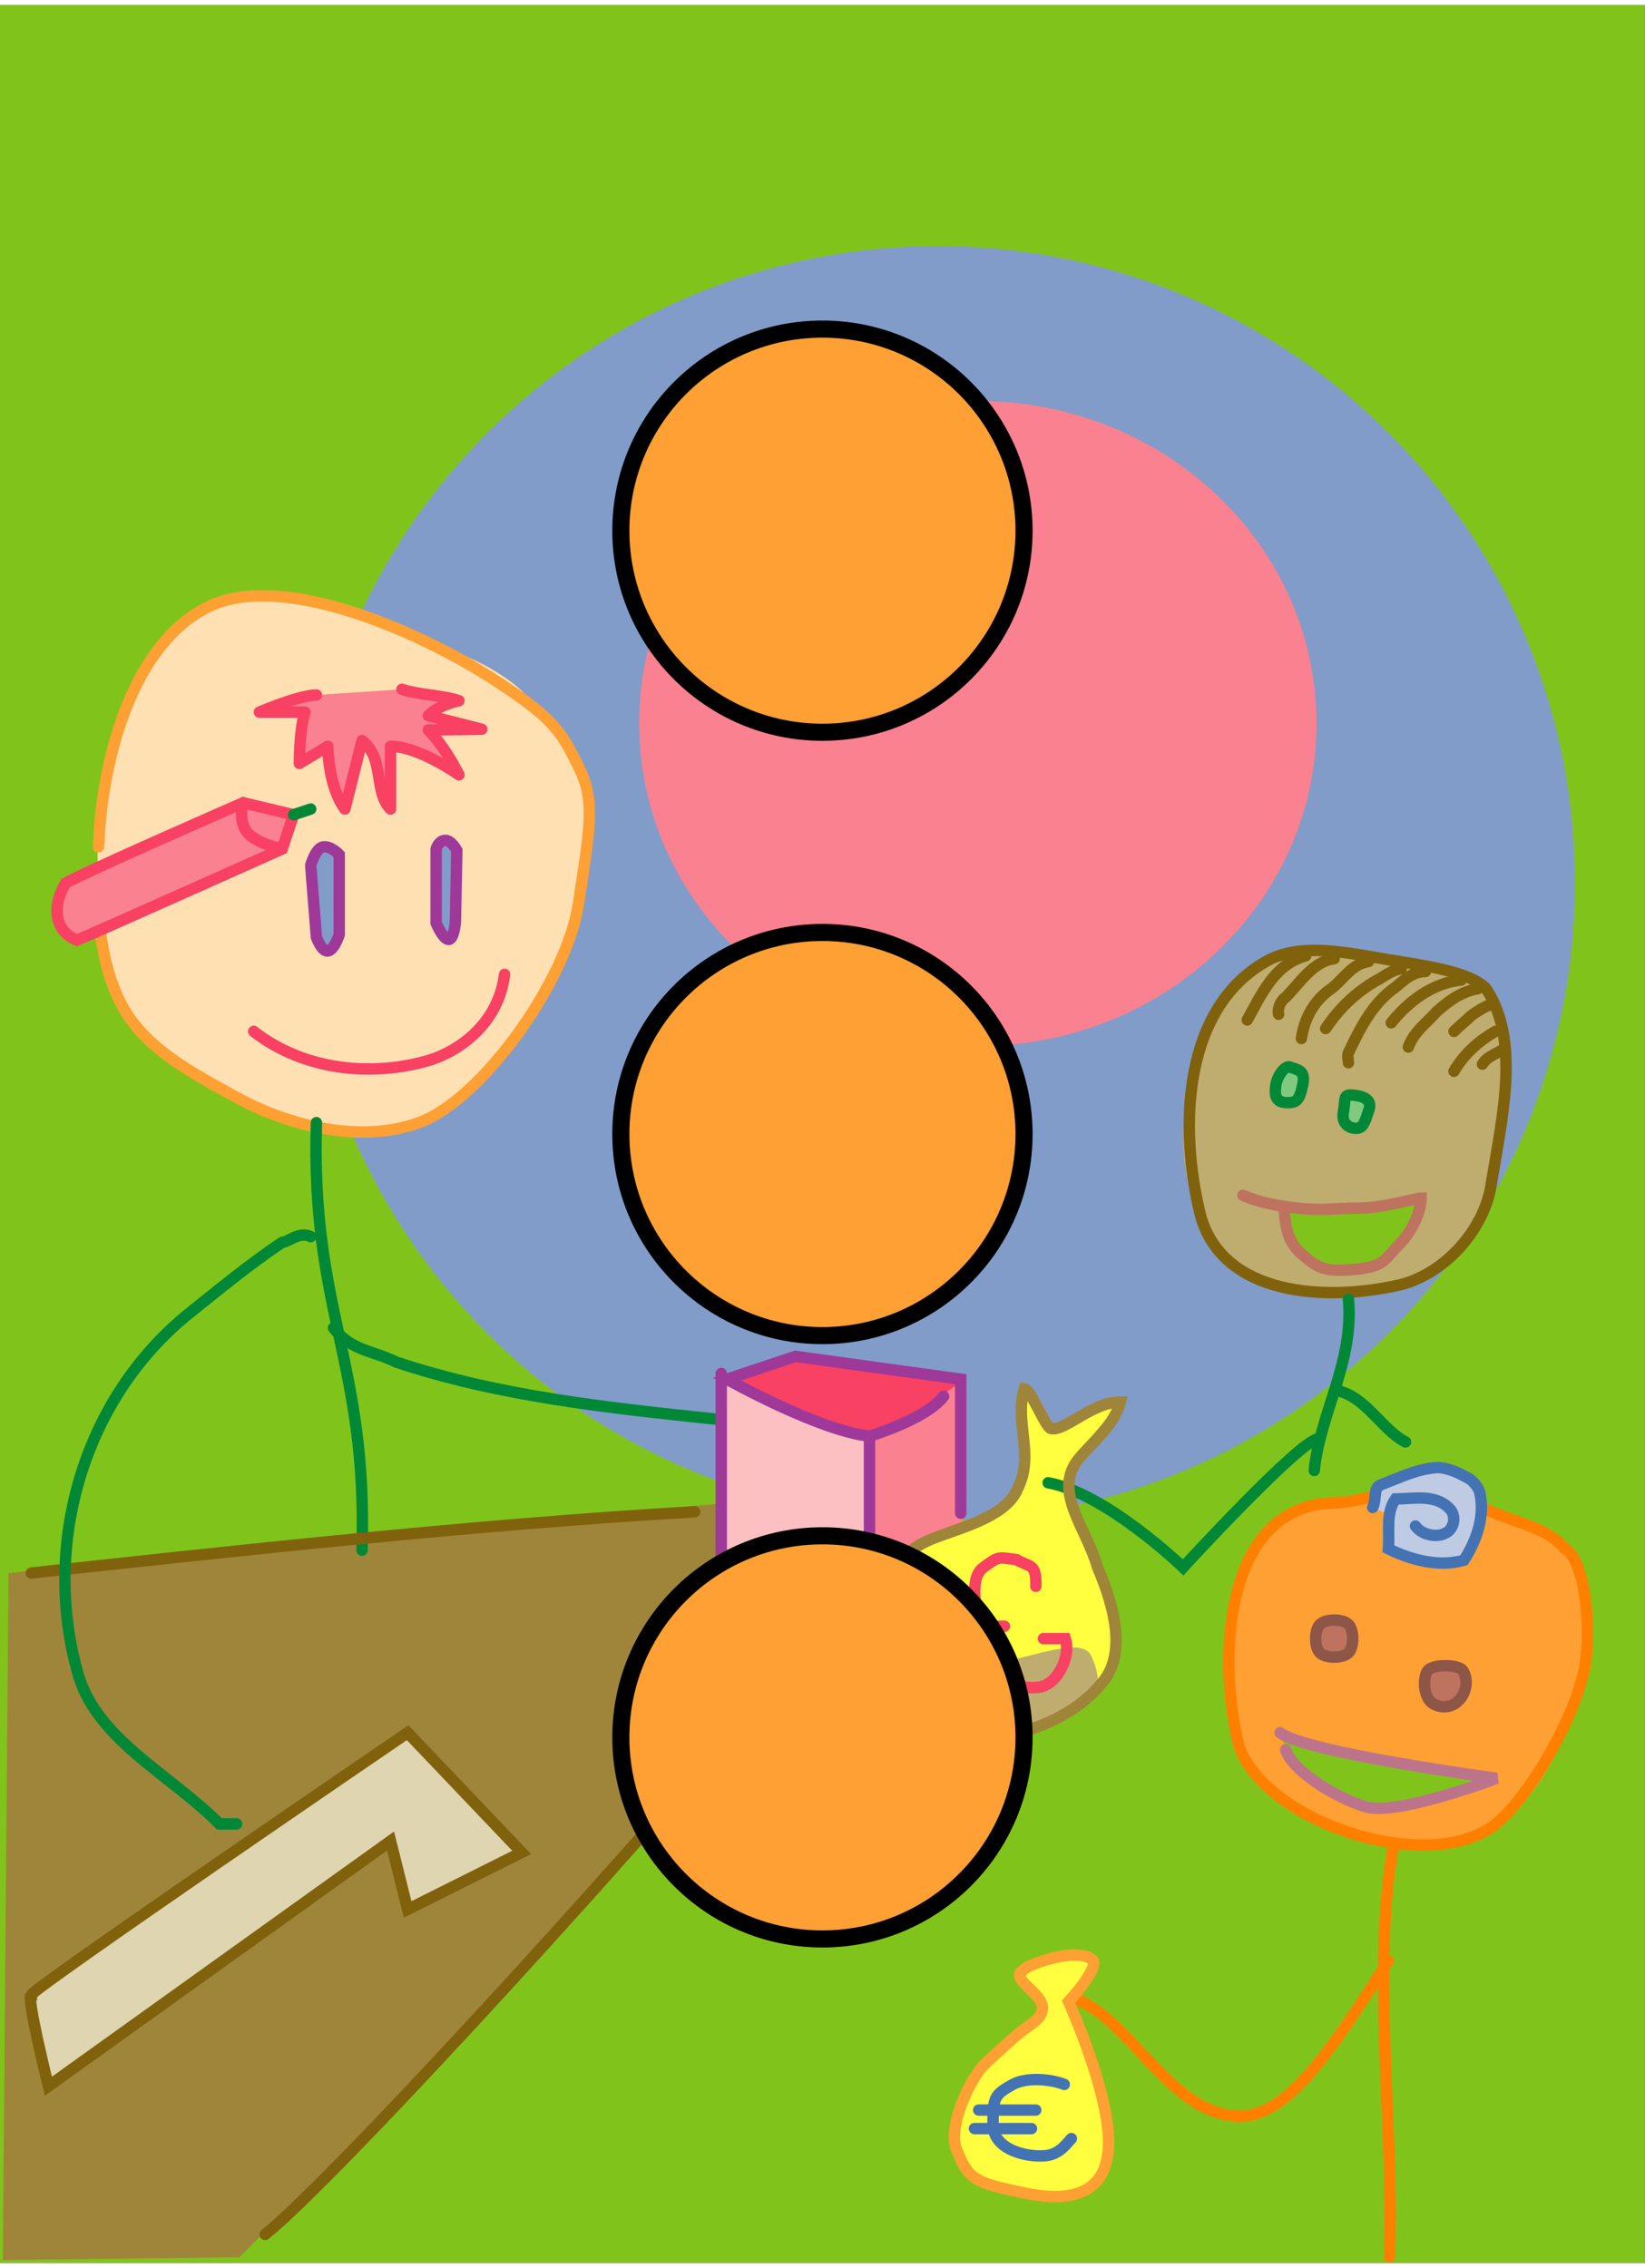 <svg xmlns="http://www.w3.org/2000/svg"
	xmlns:xlink="http://www.w3.org/1999/xlink"
	viewBox="10.3 0 577 792"
	width="588.06" height="810.837">
<rect x="10.3" y="0" width="577" height="792" fill="#333333" stroke="none"/>
<g id="scene">
        <set attributeName="opacity" to="1" 
		        fill="freeze" begin="btn1.click"/>
        <set attributeName="opacity" to="0" 
		        fill="freeze" begin="btn2.click"/>
        <set attributeName="opacity" to="0" 
		        fill="freeze" begin="scene.load"/>

<g>
<path fill="#80C41B" stroke="none" d="M 587.279 792L 587.279 0L 10.279 0L 10.279 792L 587.279 792z"/>
</g>
<g>
<path fill="#819CC9" stroke="none" d="M 339.284 531.444C 462.688 531.444 562.73 431.403 562.73 307.999C 562.73 184.595 462.688 84.553 339.284 84.553C 215.88 84.553 115.839 184.595 115.839 307.999C 115.839 431.403 215.88 531.444 339.284 531.444z"/>
<path fill="#9F853A" stroke="none" d="M 13.284 549.999L 141.284 535.999L 329.284 519.999L 204.284 678.999L 94.284 789.999L 11.284 790.999L 13.284 549.999z"/>
<path fill="#DFD5B0" stroke="none" d="M 19.284 696.999L 152.284 606.999L 194.284 646.999L 153.284 665.999L 147.284 643.999L 27.284 728.999L 19.284 696.999z"/>
<path fill="#FCC0C3" stroke="none" d="M 264.284 482.999L 289.284 472.999L 346.284 480.999L 345.284 543.999L 312.784 561.999L 262.784 543.499L 264.284 482.999z"/>
<path fill="#FA818F" stroke="none" d="M 315.618 502.332L 347.951 481.665L 347.951 537.332L 315.284 560.999L 315.618 502.332z"/>
<path fill="#F84163" stroke="none" d="M 264.284 482.999L 291.618 473.665L 347.951 482.665L 316.284 503.999L 264.284 482.999z"/>
<path fill="#FFFF40" stroke="none" d="M 393.951 591.665C 404.618 584.332 401.951 568.332 399.284 555.665C 396.618 542.999 383.618 522.332 385.951 513.999C 388.284 505.665 403.618 490.665 403.618 490.665L 380.284 498.999L 371.618 487.332L 369.618 485.665C 369.618 485.665 368.951 498.665 369.618 509.332C 370.284 519.999 368.618 521.332 360.951 528.332C 353.284 535.332 340.951 535.999 328.951 541.999C 316.951 547.999 316.618 555.999 310.951 581.332C 305.284 606.665 334.951 607.665 351.284 608.665C 351.284 608.665 368.951 605.999 375.951 603.332C 382.951 600.665 393.951 591.665 393.951 591.665z"/>
<path fill="#BFAC6F" stroke="none" d="M 351.284 608.665C 351.284 608.665 334.784 604.499 335.284 596.999C 335.784 589.499 349.284 584.499 365.284 580.499C 381.284 576.499 390.784 573.499 393.284 579.499C 395.784 585.499 396.784 590.999 392.284 594.499C 387.784 597.999 381.784 602.999 373.284 605.499C 364.784 607.999 351.284 608.665 351.284 608.665z"/>
<path fill="#FA818F" stroke="none" d="M 353.284 365.136C 418.891 365.136 472.078 314.482 472.078 251.999C 472.078 189.516 418.891 138.862 353.284 138.862C 287.677 138.862 234.49 189.516 234.49 251.999C 234.49 314.482 287.677 365.136 353.284 365.136z"/>
<path fill="#FEE0B3" stroke="none" d="M 46.319 324.616C 44.977 314.662 44.455 304.446 44.527 295.325C 44.54 293.736 44.57 292.181 44.618 290.665C 45.284 269.332 53.284 241.999 62.618 229.332C 71.951 216.665 83.951 210.665 83.951 210.665C 99.951 204.665 115.284 207.999 135.951 215.332C 156.618 222.665 183.284 227.999 197.284 244.665C 211.284 261.332 219.284 275.332 213.951 304.665C 208.618 333.999 205.284 349.332 189.284 365.999C 173.284 382.665 167.284 391.332 150.618 393.999C 133.951 396.665 121.951 397.332 103.284 388.665C 84.618 379.999 70.118 370.332 55.784 356.999C 48.272 350.01 48.033 337.338 46.319 324.616z"/>
<path fill="#FA818F" stroke="none" d="M 33.951 307.999L 95.284 279.332L 112.618 283.332L 108.618 295.332L 36.618 327.332C 36.618 327.332 30.618 323.332 29.951 316.665C 29.284 309.999 33.951 307.999 33.951 307.999z"/>
<path fill="#BFAC6F" stroke="none" d="M 453.034 335.999C 466.034 329.999 465.034 330.999 488.034 332.999C 511.034 334.999 526.034 338.999 533.034 347.999C 542.386 360.022 541.034 375.999 535.034 399.999C 529.034 423.999 525.784 437.999 513.784 443.499C 497.523 450.952 487.784 451.999 471.034 450.999C 445.37 449.467 439.284 442.999 431.284 425.999C 426.974 416.838 421.784 398.999 428.784 373.999C 435.784 348.999 453.034 335.999 453.034 335.999z"/>
<path fill="#FEA033" stroke="none" d="M 456.784 531.999C 474.784 524.499 467.284 527.999 480.284 525.499C 493.284 522.999 504.784 518.999 516.784 518.999C 525.416 518.999 520.784 523.999 530.784 527.499C 540.784 530.999 557.284 535.999 561.784 544.999C 566.284 553.999 570.284 573.499 566.284 587.499C 562.284 601.499 551.784 626.999 539.284 634.999C 526.784 642.999 509.784 649.999 489.284 642.499C 468.784 634.999 449.784 625.999 445.284 613.999C 440.784 601.999 438.284 580.499 442.284 565.499C 446.284 550.499 456.784 531.999 456.784 531.999z"/>
<path fill="#FFFF40" stroke="none" d="M 367.784 688.999C 367.784 688.999 376.784 685.749 382.284 685.249C 387.784 684.749 394.034 686.749 394.034 686.749L 385.284 700.249C 385.284 700.249 398.034 732.249 398.534 741.749C 399.034 751.249 397.534 765.249 388.034 767.499C 378.534 769.749 358.034 768.249 352.034 762.249C 346.034 756.249 343.784 744.999 347.034 737.749C 350.284 730.499 356.034 720.499 363.034 715.999C 370.034 711.499 375.784 702.999 375.784 702.999L 367.784 688.999z"/>
</g>
<g>
<path fill="none" stroke-width="4" stroke-linecap="round" stroke="#FEA033" d="M 45.458 324.508C 46.688 334.839 49.176 343.658 53.222 351.124C 61.284 365.999 77.159 374.249 93.222 383.124C 109.284 391.999 135.284 399.999 157.284 391.999C 179.284 383.999 209.159 342.249 213.222 315.124C 217.284 287.999 219.222 279.124 213.222 267.124C 207.222 255.124 205.159 250.249 181.222 235.124C 157.284 219.999 109.159 198.249 83.222 211.124C 57.284 223.999 47.159 262.249 45.222 289.124C 45.072 291.206 44.945 293.248 44.841 295.252"/>
<path fill="none" stroke-width="4" stroke-linecap="round" stroke="#008837" d="M 121.284 391.999C 119.284 457.999 139.284 475.999 137.284 541.999"/>
<path fill="none" stroke-width="4" stroke-linecap="round" stroke="#F84163" d="M 33.284 307.999C 40.951 303.665 95.608 279.796 95.608 279.796L 113.284 283.999L 109.284 295.999C 109.284 295.999 42.284 325.999 37.284 327.999C 29.605 324.927 28.242 316.571 33.284 307.999z"/>
<path fill="none" stroke-width="4" stroke-linecap="round" stroke="#008837" d="M 113.284 283.999L 119.284 281.999"/>
<path fill="none" stroke-width="4" stroke-linecap="round" stroke="#80620D" d="M 21.284 549.999C 89.404 542.594 176.164 532.997 253.961 528.514"/>
<path fill="none" stroke-width="4" stroke-linecap="round" stroke="#80620D" d="M 301.959 564.339C 241.489 638.65 126.465 763.785 103.284 781.999"/>
<path fill="none" stroke-width="4" stroke-linecap="round" stroke="#80620D" d="M 497.472 334.874C 483.11 332.48 467.472 328.874 455.472 334.874C 425.472 350.874 423.472 392.874 431.472 424.874C 439.472 452.874 475.472 454.874 501.472 448.874C 517.472 444.874 531.472 428.874 533.472 412.874C 537.472 388.874 543.472 362.874 531.472 344.874C 525.472 338.874 509.472 336.874 497.472 334.874z"/>
<path fill="none" stroke-width="4" stroke-linecap="round" stroke="#FF8000" d="M 479.097 525.374C 439.047 525.374 437.097 581.374 445.097 611.374C 455.097 637.374 509.097 655.374 533.097 639.374C 545.097 631.374 561.097 603.374 565.097 587.374C 569.097 575.374 567.097 545.374 559.097 541.374C 551.097 531.374 531.097 531.374 523.097 521.374C 517.097 515.374 487.097 525.374 479.097 525.374z"/>
<path fill="none" stroke-width="4" stroke-linecap="round" stroke="#FF8000" d="M 499.097 645.374C 491.097 689.374 499.597 745.874 497.597 789.874"/>
<path fill="none" stroke-width="4" stroke-linecap="round" stroke="#FF8000" d="M 497.284 685.999C 479.284 713.999 463.284 739.999 445.784 740.499C 421.111 741.204 406.284 704.999 386.284 698.999"/>
<path fill="none" stroke-width="4" stroke-linecap="round" stroke="#FEA033" d="M 385.097 700.374C 385.097 700.374 400.097 733.374 399.097 751.374C 398.097 769.374 383.639 770.459 369.097 767.374C 352.597 763.874 350.097 762.874 346.097 752.874C 342.097 744.874 350.761 726.724 356.097 721.874C 367.097 711.874 365.097 713.374 373.097 707.374C 383.097 699.374 363.097 693.374 369.097 689.374C 370.504 687.263 387.689 681.318 393.097 685.374C 397.097 687.374 385.097 700.374 385.097 700.374z"/>
<path fill="none" stroke-width="4" stroke-linecap="round" stroke="#4473B4" d="M 383.597 729.374C 378.597 727.374 370.097 726.874 365.597 729.374C 359.099 732.984 358.597 733.874 358.597 743.374C 358.597 752.374 370.553 755.028 377.097 754.374C 382.097 753.874 384.597 749.874 386.097 748.374"/>
<path fill="none" stroke-width="4" stroke-linecap="round" stroke="#4473B4" d="M 353.597 738.374C 360.097 738.374 367.097 738.374 373.597 738.374"/>
<path fill="none" stroke-width="4" stroke-linecap="round" stroke="#4473B4" d="M 352.097 744.874C 358.597 744.874 365.597 744.874 372.097 744.874"/>
<path fill="none" stroke-width="4" stroke-linecap="round" stroke="#008837" d="M 127.284 463.999C 133.284 471.999 141.284 471.999 149.284 475.999C 185.284 487.999 223.284 491.999 261.284 495.999"/>
<path fill="none" stroke-width="4" stroke-linecap="round" stroke="#008837" d="M 119.284 431.999C 115.284 429.999 111.284 433.999 109.284 433.999C 97.284 441.999 85.284 451.999 75.284 459.999C 39.284 489.999 25.284 539.999 37.284 583.999C 43.284 607.999 69.284 619.999 87.284 637.999C 89.284 637.999 91.284 637.999 93.284 637.999"/>
<path fill="none" stroke-width="4" stroke-linecap="round" stroke="#80620D" d="M 153.284 605.999L 193.284 647.999L 153.284 667.999L 147.284 643.999L 27.284 729.999C 27.284 729.999 19.284 697.999 21.284 697.999C 21.284 695.999 153.284 605.999 153.284 605.999z"/>
<path fill="none" stroke-width="4" stroke-linecap="round" stroke="#F84163" d="M 99.284 359.999C 117.284 373.999 141.284 375.999 161.284 369.999C 173.284 365.999 185.284 355.999 187.284 339.999"/>
<path fill="#819CC9" stroke-width="4" stroke-linecap="round" stroke="#9E3999" d="M 129.284 325.999C 129.284 315.999 129.284 307.999 129.284 297.999C 129.284 297.999 126.534 294.999 123.784 295.249C 121.034 295.499 119.284 301.749 119.284 301.749L 121.284 326.999C 121.284 326.999 123.284 332.499 125.534 331.749C 127.784 330.999 129.284 325.999 129.284 325.999z"/>
<path fill="#819CC9" stroke-width="4" stroke-linecap="round" stroke="#9E3999" d="M 163.284 321.999C 163.284 313.999 163.284 303.999 163.284 295.999C 163.284 295.999 164.034 293.249 166.284 292.999C 168.534 292.749 170.534 296.499 170.534 296.499L 170.034 321.749C 170.034 321.749 169.534 327.999 167.534 327.749C 165.534 327.499 163.284 321.999 163.284 321.999z"/>
<path fill="#80C41B" stroke-width="4" stroke-linecap="round" stroke="#BD748B" d="M 459.284 605.999C 468.284 612.999 535.284 621.999 535.284 621.999C 535.284 621.999 500.284 635.332 489.284 631.999C 478.284 628.665 463.284 618.999 461.284 611.999"/>
<path fill="#BE735F" stroke-width="4" stroke-linecap="round" stroke="#8E5647" d="M 473.284 577.999C 475.284 579.999 481.284 579.999 483.284 577.999C 485.284 575.999 485.284 569.999 483.284 567.999C 481.284 565.999 475.284 565.999 473.284 567.999C 471.284 569.999 471.284 575.999 473.284 577.999z"/>
<path fill="#BE735F" stroke-width="4" stroke-linecap="round" stroke="#8E5647" d="M 513.284 595.999C 521.284 599.999 527.284 589.999 523.284 583.999C 521.284 581.999 513.284 581.999 511.284 583.999C 509.284 585.999 509.284 593.999 513.284 595.999z"/>
<path fill="none" stroke-width="4" stroke-linecap="round" stroke="#008837" d="M 483.284 453.999C 485.284 475.999 473.284 493.999 471.284 513.999"/>
<path fill="none" stroke-width="4" stroke-linecap="round" stroke="#008837" d="M 479.284 485.999C 489.284 487.999 495.284 499.999 503.284 503.999"/>
<path fill="none" stroke-width="4" stroke-linecap="round" stroke="#008837" d="M 377.951 518.332C 398.284 521.999 425.284 547.999 425.284 547.999C 425.284 547.999 466.618 502.999 472.618 502.999"/>
<path fill="none" stroke-width="4" stroke-linecap="round" stroke="#9F853A" d="M 369.618 485.332C 371.951 485.665 376.99 498.94 378.951 499.332C 383.951 500.332 393.284 489.999 403.284 489.999C 401.284 497.999 392.951 504.665 388.618 509.999C 379.436 521.299 391.284 533.999 395.284 547.999C 401.284 561.999 405.284 577.999 397.284 587.999C 381.284 607.999 349.618 611.665 327.951 606.665C 318.261 604.429 315.284 600.665 313.284 593.332C 309.956 581.129 309.898 572.777 315.284 561.332C 320.618 549.999 327.284 541.999 337.284 537.999C 347.284 533.999 363.284 530.332 367.284 520.332C 373.284 508.332 365.951 496.999 369.618 485.332z"/>
<path fill="none" stroke-width="4" stroke-linecap="round" stroke="#F84163" d="M 373.618 554.665C 373.951 546.332 371.284 547.999 366.951 545.332C 359.951 544.332 360.62 544.157 355.284 547.999C 346.951 553.999 359.284 575.999 349.284 587.999C 345.284 591.999 333.756 594.471 329.284 589.999C 326.951 587.665 327.284 584.999 329.284 581.999C 332.793 576.736 343.284 579.999 349.284 581.999C 355.284 585.999 371.618 592.999 377.618 588.999C 381.618 586.999 385.951 578.999 383.951 572.999C 381.951 572.999 380.284 572.999 376.284 572.999"/>
<path fill="none" stroke-width="4" stroke-linecap="round" stroke="#F84163" d="M 342.618 568.999C 353.388 568.999 358.146 568.665 362.618 568.665"/>
<path fill="none" stroke-width="4" stroke-linecap="round" stroke="#9E3999" d="M 263.284 479.999L 263.284 543.999C 263.284 543.999 293.284 559.999 309.284 557.999"/>
<path fill="none" stroke-width="4" stroke-linecap="round" stroke="#9E3999" d="M 315.284 551.332C 315.284 538.325 315.284 515.655 315.284 501.999C 297.284 499.999 265.284 481.999 265.284 481.999L 289.284 473.999L 347.284 481.999L 347.284 528.999"/>
<path fill="none" stroke-width="4" stroke-linecap="round" stroke="#9E3999" d="M 315.284 501.999C 315.284 501.999 335.284 495.999 341.284 487.999"/>
<path fill="#80CA7F" stroke-width="4" stroke-linecap="round" stroke="#008837" d="M 461.784 384.999C 464.947 384.999 466.091 384.463 467.284 378.499C 468.284 373.499 465.284 373.499 462.784 372.499C 461.111 371.829 458.284 375.499 457.784 378.999C 457.284 382.499 457.784 384.999 461.784 384.999z"/>
<path fill="#80CA7F" stroke-width="4" stroke-linecap="round" stroke="#008837" d="M 485.972 382.499C 480.997 381.788 482.472 382.999 481.472 388.499C 480.872 391.799 482.972 393.999 485.972 393.999C 488.521 393.999 489.04 391.794 490.472 387.499C 491.472 384.499 489.472 382.999 485.972 382.499z"/>
<path fill="#80C41B" stroke-width="4" stroke-linecap="round" stroke="#BE735F" d="M 446.284 417.499C 454.284 420.999 462.284 421.499 465.284 421.999C 474.784 422.999 478.284 421.999 486.784 421.999C 495.284 421.999 506.784 418.499 508.784 418.499C 508.784 421.999 506.383 429.4 501.284 434.499C 495.784 439.999 496.284 442.499 485.284 443.499C 475.214 444.414 472.693 443.251 466.784 437.999C 462.284 433.999 461.284 429.499 460.784 422.999"/>
<path fill="none" stroke-width="4" stroke-linecap="round" stroke="#F84163" d="M 95.608 279.796C 95.608 279.796 93.784 284.999 96.534 289.499C 99.284 293.999 109.284 295.999 109.284 295.999"/>
<path fill="none" stroke-width="4" stroke-linecap="round" stroke="#80620D" d="M 447.784 355.999C 452.784 346.999 457.284 336.499 468.284 333.499"/>
<path fill="none" stroke-width="4" stroke-linecap="round" stroke="#80620D" d="M 458.784 353.999C 458.284 351.499 459.784 348.999 461.284 347.999C 466.284 342.999 470.784 335.499 478.284 334.499"/>
<path fill="none" stroke-width="4" stroke-linecap="round" stroke="#80620D" d="M 466.784 362.499C 467.784 355.499 471.284 348.999 477.284 344.999C 481.784 341.499 484.284 336.499 490.284 335.499"/>
<path fill="none" stroke-width="4" stroke-linecap="round" stroke="#80620D" d="M 475.284 358.999C 480.284 351.499 486.784 345.499 494.284 341.499C 496.784 339.999 498.784 338.499 501.784 337.999"/>
<path fill="none" stroke-width="4" stroke-linecap="round" stroke="#80620D" d="M 483.284 370.999C 483.284 369.999 482.784 368.499 483.284 367.499C 487.284 358.999 491.784 349.999 499.784 344.499C 502.784 341.999 505.784 338.999 510.284 338.999"/>
<path fill="none" stroke-width="4" stroke-linecap="round" stroke="#80620D" d="M 498.284 356.999C 504.284 349.499 512.784 342.999 522.784 341.999"/>
<path fill="none" stroke-width="4" stroke-linecap="round" stroke="#80620D" d="M 504.284 365.499C 506.284 359.999 510.784 356.999 514.284 352.999C 518.284 349.499 522.784 345.999 528.784 344.999"/>
<path fill="none" stroke-width="4" stroke-linecap="round" stroke="#80620D" d="M 520.284 359.999C 522.284 357.999 524.284 356.499 526.284 354.499C 528.284 352.999 530.784 351.499 533.284 350.499"/>
<path fill="none" stroke-width="4" stroke-linecap="round" stroke="#80620D" d="M 520.284 373.999C 523.784 367.999 528.784 363.499 534.784 359.999"/>
<path fill="none" stroke-width="4" stroke-linecap="round" stroke="#80620D" d="M 530.284 371.499C 531.784 368.999 534.784 367.999 537.284 366.499"/>
<path fill="#BFCBE3" stroke-width="4" stroke-linecap="round" stroke="#4473B4" d="M 506.784 533.499C 509.284 536.999 514.784 537.499 517.284 535.999C 519.784 534.999 521.284 530.999 519.284 527.999C 514.284 521.999 506.284 523.999 499.784 523.999C 496.284 528.999 497.784 535.499 497.284 541.499C 505.284 545.499 515.284 547.999 523.784 545.499C 528.284 538.499 531.284 529.999 529.284 521.499C 528.784 519.999 527.284 517.999 525.784 516.999C 522.284 514.999 518.284 512.999 514.284 512.999C 507.284 513.499 501.284 516.499 494.784 518.999C 491.784 519.999 493.284 523.999 491.784 526.999"/>
<path fill="#FA818F" stroke-width="4" stroke-linecap="round" stroke="#F84163" stroke-linejoin="round" d="M 121.284 241.999C 115.284 241.999 101.284 247.999 101.284 247.999C 101.284 247.999 111.284 247.999 117.284 247.999C 115.284 253.999 115.284 265.999 115.284 265.999L 125.284 259.999C 125.284 259.999 125.284 273.999 131.284 281.999C 133.284 273.999 135.284 265.999 137.284 257.999C 145.284 263.999 141.284 275.999 147.284 281.999C 147.284 273.999 147.284 267.999 147.284 259.999C 157.284 259.999 171.284 269.999 171.284 269.999C 171.284 269.999 166.534 260.249 160.534 254.249C 166.534 254.249 179.284 253.999 179.284 253.999C 179.284 253.999 168.534 251.249 160.534 249.249C 164.534 245.249 171.284 243.999 171.284 243.999C 165.284 241.999 157.284 241.999 151.284 239.999"/>
</g>

</g>
<g>
 <g>
  <path fill="#FEA033" stroke-width="6" stroke="#000000" d="M 298.779 255.066C 337.831 255.066 369.49 223.407 369.49 184.355C 369.49 145.303 337.831 113.645 298.779 113.645C 259.727 113.645 228.069 145.303 228.069 184.355C 228.069 223.407 259.727 255.066 298.779 255.066z"/>
  <path fill="#FEA033" stroke-width="6" stroke="#000000" d="M 298.779 678.355C 337.831 678.355 369.49 646.696 369.49 607.645C 369.49 568.593 337.831 536.934 298.779 536.934C 259.727 536.934 228.069 568.593 228.069 607.645C 228.069 646.696 259.727 678.355 298.779 678.355z"/>
  <path fill="#FEA033" stroke-width="6" stroke="#000000" d="M 298.779 466.711C 337.831 466.711 369.49 435.052 369.49 396C 369.49 356.948 337.831 325.289 298.779 325.289C 259.727 325.289 228.069 356.948 228.069 396C 228.069 435.052 259.727 466.711 298.779 466.711z"/>
 </g>
</g>
</svg>